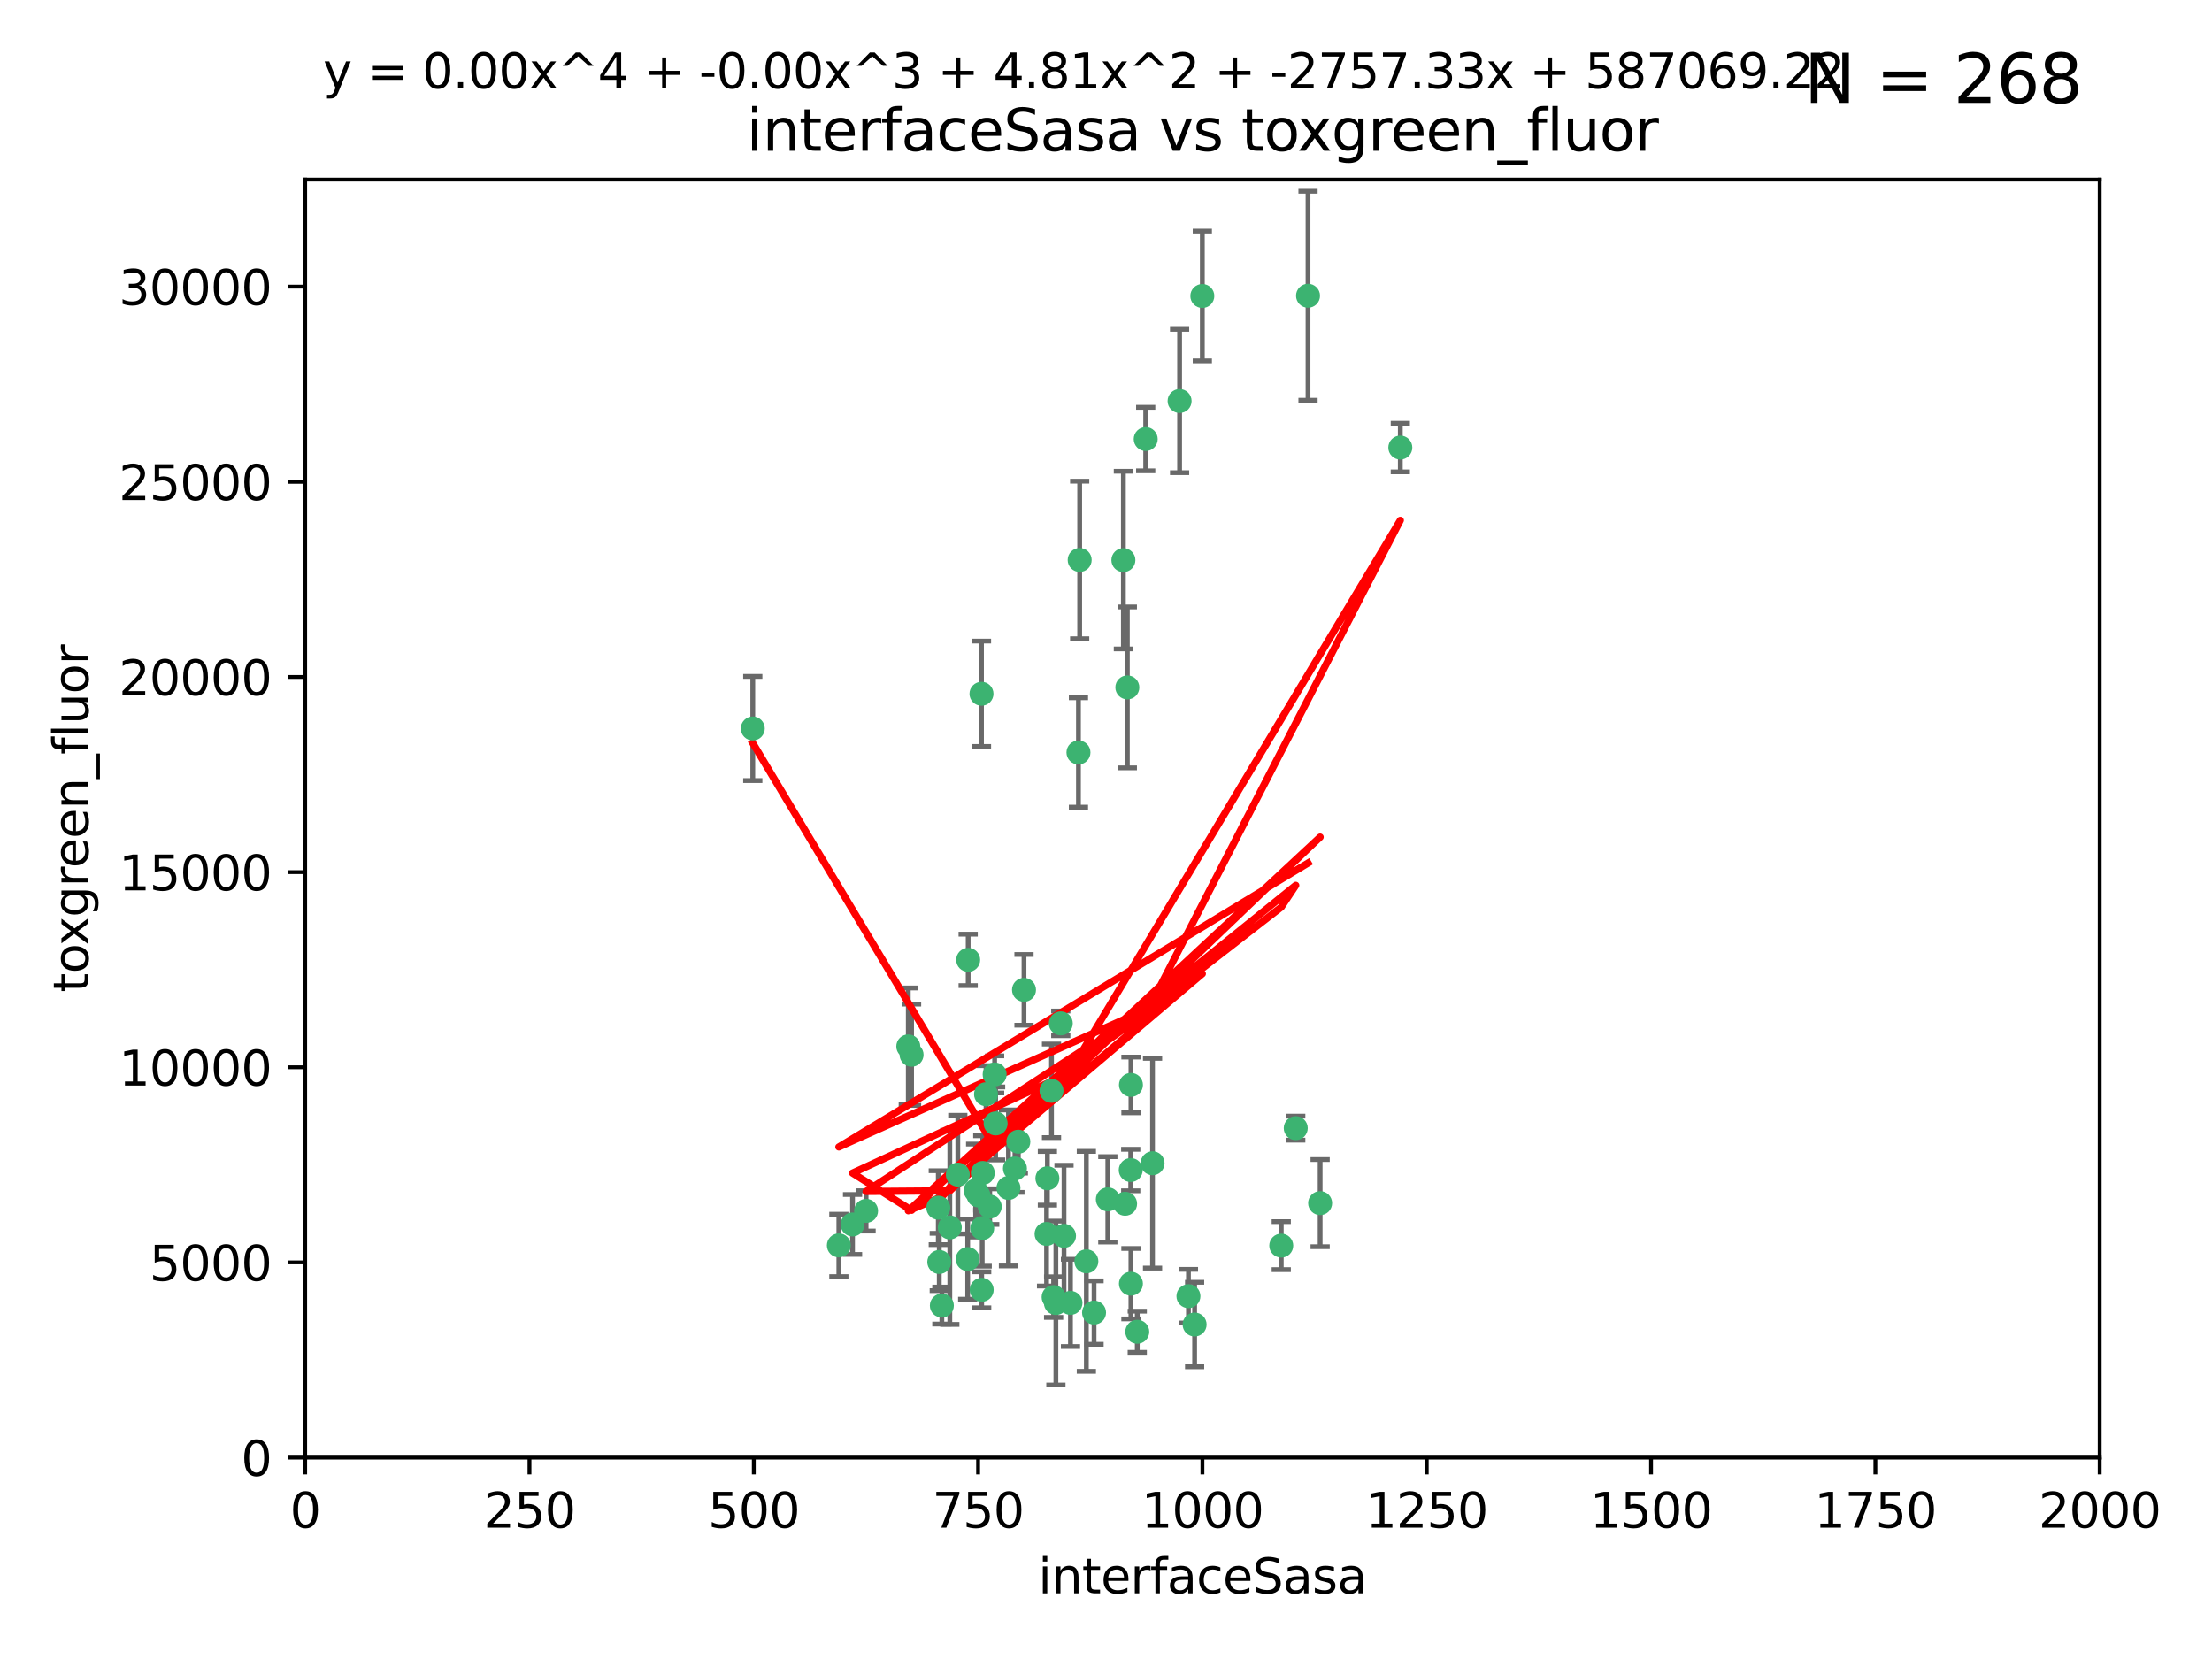 <?xml version="1.0" encoding="utf-8" standalone="no"?>
<!DOCTYPE svg PUBLIC "-//W3C//DTD SVG 1.1//EN"
  "http://www.w3.org/Graphics/SVG/1.1/DTD/svg11.dtd">
<svg xmlns:xlink="http://www.w3.org/1999/xlink" width="460.8pt" height="345.6pt" viewBox="0 0 460.8 345.6" xmlns="http://www.w3.org/2000/svg" version="1.1">
 <defs>
  <style type="text/css">*{stroke-linejoin: round; stroke-linecap: butt}</style>
 </defs>
 <g id="figure_1">
  <g id="patch_1">
   <path d="M 0 345.6 
L 460.8 345.6 
L 460.8 0 
L 0 0 
z
" style="fill: #ffffff"/>
  </g>
  <g id="axes_1">
   <g id="patch_2">
    <path d="M 63.571 303.64 
L 437.4 303.64 
L 437.4 37.411 
L 63.571 37.411 
z
" style="fill: #ffffff"/>
   </g>
   <g id="PathCollection_1">
    <defs>
     <path id="m673a67682a" d="M 0 1.118 
C 0.297 1.118 0.581 1 0.791 0.791 
C 1 0.581 1.118 0.297 1.118 0 
C 1.118 -0.297 1 -0.581 0.791 -0.791 
C 0.581 -1 0.297 -1.118 0 -1.118 
C -0.297 -1.118 -0.581 -1 -0.791 -0.791 
C -1 -0.581 -1.118 -0.297 -1.118 0 
C -1.118 0.297 -1 0.581 -0.791 0.791 
C -0.581 1 -0.297 1.118 0 1.118 
z
" style="stroke: #3cb371"/>
    </defs>
    <g clip-path="url(#pc8f821b194)">
     <use xlink:href="#m673a67682a" x="272.484" y="61.614" style="fill: #3cb371; stroke: #3cb371"/>
     <use xlink:href="#m673a67682a" x="174.75" y="259.442" style="fill: #3cb371; stroke: #3cb371"/>
     <use xlink:href="#m673a67682a" x="234.02" y="116.682" style="fill: #3cb371; stroke: #3cb371"/>
     <use xlink:href="#m673a67682a" x="238.669" y="91.463" style="fill: #3cb371; stroke: #3cb371"/>
     <use xlink:href="#m673a67682a" x="245.731" y="83.54" style="fill: #3cb371; stroke: #3cb371"/>
     <use xlink:href="#m673a67682a" x="266.908" y="259.488" style="fill: #3cb371; stroke: #3cb371"/>
     <use xlink:href="#m673a67682a" x="269.927" y="235.012" style="fill: #3cb371; stroke: #3cb371"/>
     <use xlink:href="#m673a67682a" x="240.095" y="242.324" style="fill: #3cb371; stroke: #3cb371"/>
     <use xlink:href="#m673a67682a" x="291.711" y="93.237" style="fill: #3cb371; stroke: #3cb371"/>
     <use xlink:href="#m673a67682a" x="224.916" y="116.65" style="fill: #3cb371; stroke: #3cb371"/>
     <use xlink:href="#m673a67682a" x="250.465" y="61.664" style="fill: #3cb371; stroke: #3cb371"/>
     <use xlink:href="#m673a67682a" x="204.462" y="144.527" style="fill: #3cb371; stroke: #3cb371"/>
     <use xlink:href="#m673a67682a" x="201.688" y="199.958" style="fill: #3cb371; stroke: #3cb371"/>
     <use xlink:href="#m673a67682a" x="204.731" y="244.349" style="fill: #3cb371; stroke: #3cb371"/>
     <use xlink:href="#m673a67682a" x="224.662" y="156.754" style="fill: #3cb371; stroke: #3cb371"/>
     <use xlink:href="#m673a67682a" x="204.503" y="268.694" style="fill: #3cb371; stroke: #3cb371"/>
     <use xlink:href="#m673a67682a" x="275.007" y="250.635" style="fill: #3cb371; stroke: #3cb371"/>
     <use xlink:href="#m673a67682a" x="234.375" y="250.767" style="fill: #3cb371; stroke: #3cb371"/>
     <use xlink:href="#m673a67682a" x="221.654" y="257.451" style="fill: #3cb371; stroke: #3cb371"/>
     <use xlink:href="#m673a67682a" x="212.14" y="237.838" style="fill: #3cb371; stroke: #3cb371"/>
     <use xlink:href="#m673a67682a" x="195.666" y="262.896" style="fill: #3cb371; stroke: #3cb371"/>
     <use xlink:href="#m673a67682a" x="235.596" y="226.007" style="fill: #3cb371; stroke: #3cb371"/>
     <use xlink:href="#m673a67682a" x="247.573" y="270.018" style="fill: #3cb371; stroke: #3cb371"/>
     <use xlink:href="#m673a67682a" x="230.779" y="249.848" style="fill: #3cb371; stroke: #3cb371"/>
     <use xlink:href="#m673a67682a" x="210.08" y="247.472" style="fill: #3cb371; stroke: #3cb371"/>
     <use xlink:href="#m673a67682a" x="235.59" y="267.417" style="fill: #3cb371; stroke: #3cb371"/>
     <use xlink:href="#m673a67682a" x="201.587" y="262.293" style="fill: #3cb371; stroke: #3cb371"/>
     <use xlink:href="#m673a67682a" x="236.912" y="277.431" style="fill: #3cb371; stroke: #3cb371"/>
     <use xlink:href="#m673a67682a" x="203.841" y="249.032" style="fill: #3cb371; stroke: #3cb371"/>
     <use xlink:href="#m673a67682a" x="219.488" y="270.21" style="fill: #3cb371; stroke: #3cb371"/>
     <use xlink:href="#m673a67682a" x="196.206" y="271.976" style="fill: #3cb371; stroke: #3cb371"/>
     <use xlink:href="#m673a67682a" x="189.211" y="217.987" style="fill: #3cb371; stroke: #3cb371"/>
     <use xlink:href="#m673a67682a" x="226.308" y="262.761" style="fill: #3cb371; stroke: #3cb371"/>
     <use xlink:href="#m673a67682a" x="203.241" y="248.016" style="fill: #3cb371; stroke: #3cb371"/>
     <use xlink:href="#m673a67682a" x="219.05" y="227.238" style="fill: #3cb371; stroke: #3cb371"/>
     <use xlink:href="#m673a67682a" x="195.462" y="251.584" style="fill: #3cb371; stroke: #3cb371"/>
     <use xlink:href="#m673a67682a" x="206.181" y="251.36" style="fill: #3cb371; stroke: #3cb371"/>
     <use xlink:href="#m673a67682a" x="248.859" y="275.924" style="fill: #3cb371; stroke: #3cb371"/>
     <use xlink:href="#m673a67682a" x="220.981" y="213.19" style="fill: #3cb371; stroke: #3cb371"/>
     <use xlink:href="#m673a67682a" x="213.318" y="206.203" style="fill: #3cb371; stroke: #3cb371"/>
     <use xlink:href="#m673a67682a" x="204.611" y="255.847" style="fill: #3cb371; stroke: #3cb371"/>
     <use xlink:href="#m673a67682a" x="218.192" y="245.459" style="fill: #3cb371; stroke: #3cb371"/>
     <use xlink:href="#m673a67682a" x="219.963" y="271.445" style="fill: #3cb371; stroke: #3cb371"/>
     <use xlink:href="#m673a67682a" x="177.602" y="255.08" style="fill: #3cb371; stroke: #3cb371"/>
     <use xlink:href="#m673a67682a" x="189.899" y="219.726" style="fill: #3cb371; stroke: #3cb371"/>
     <use xlink:href="#m673a67682a" x="227.91" y="273.433" style="fill: #3cb371; stroke: #3cb371"/>
     <use xlink:href="#m673a67682a" x="180.421" y="252.249" style="fill: #3cb371; stroke: #3cb371"/>
     <use xlink:href="#m673a67682a" x="197.864" y="255.69" style="fill: #3cb371; stroke: #3cb371"/>
     <use xlink:href="#m673a67682a" x="205.407" y="227.947" style="fill: #3cb371; stroke: #3cb371"/>
     <use xlink:href="#m673a67682a" x="234.846" y="143.2" style="fill: #3cb371; stroke: #3cb371"/>
     <use xlink:href="#m673a67682a" x="223" y="271.416" style="fill: #3cb371; stroke: #3cb371"/>
     <use xlink:href="#m673a67682a" x="218.019" y="257.051" style="fill: #3cb371; stroke: #3cb371"/>
     <use xlink:href="#m673a67682a" x="211.432" y="243.416" style="fill: #3cb371; stroke: #3cb371"/>
     <use xlink:href="#m673a67682a" x="199.529" y="244.691" style="fill: #3cb371; stroke: #3cb371"/>
     <use xlink:href="#m673a67682a" x="235.549" y="243.742" style="fill: #3cb371; stroke: #3cb371"/>
     <use xlink:href="#m673a67682a" x="207.406" y="234.031" style="fill: #3cb371; stroke: #3cb371"/>
     <use xlink:href="#m673a67682a" x="207.202" y="223.827" style="fill: #3cb371; stroke: #3cb371"/>
     <use xlink:href="#m673a67682a" x="156.817" y="151.755" style="fill: #3cb371; stroke: #3cb371"/>
    </g>
   </g>
   <g id="matplotlib.axis_1">
    <g id="xtick_1">
     <g id="line2d_1">
      <defs>
       <path id="m82df7745d9" d="M 0 0 
L 0 3.5 
" style="stroke: #000000; stroke-width: 0.8"/>
      </defs>
      <g>
       <use xlink:href="#m82df7745d9" x="63.571" y="303.64" style="stroke: #000000; stroke-width: 0.8"/>
      </g>
     </g>
     <g id="text_1">
      <!-- 0 -->
      <g transform="translate(60.39 318.238)scale(0.1 -0.1)">
       <defs>
        <path id="DejaVuSans-30" d="M 2034 4250 
Q 1547 4250 1301 3770 
Q 1056 3291 1056 2328 
Q 1056 1369 1301 889 
Q 1547 409 2034 409 
Q 2525 409 2770 889 
Q 3016 1369 3016 2328 
Q 3016 3291 2770 3770 
Q 2525 4250 2034 4250 
z
M 2034 4750 
Q 2819 4750 3233 4129 
Q 3647 3509 3647 2328 
Q 3647 1150 3233 529 
Q 2819 -91 2034 -91 
Q 1250 -91 836 529 
Q 422 1150 422 2328 
Q 422 3509 836 4129 
Q 1250 4750 2034 4750 
z
" transform="scale(0.016)"/>
       </defs>
       <use xlink:href="#DejaVuSans-30"/>
      </g>
     </g>
    </g>
    <g id="xtick_2">
     <g id="line2d_2">
      <g>
       <use xlink:href="#m82df7745d9" x="110.3" y="303.64" style="stroke: #000000; stroke-width: 0.8"/>
      </g>
     </g>
     <g id="text_2">
      <!-- 250 -->
      <g transform="translate(100.756 318.238)scale(0.1 -0.1)">
       <defs>
        <path id="DejaVuSans-32" d="M 1228 531 
L 3431 531 
L 3431 0 
L 469 0 
L 469 531 
Q 828 903 1448 1529 
Q 2069 2156 2228 2338 
Q 2531 2678 2651 2914 
Q 2772 3150 2772 3378 
Q 2772 3750 2511 3984 
Q 2250 4219 1831 4219 
Q 1534 4219 1204 4116 
Q 875 4013 500 3803 
L 500 4441 
Q 881 4594 1212 4672 
Q 1544 4750 1819 4750 
Q 2544 4750 2975 4387 
Q 3406 4025 3406 3419 
Q 3406 3131 3298 2873 
Q 3191 2616 2906 2266 
Q 2828 2175 2409 1742 
Q 1991 1309 1228 531 
z
" transform="scale(0.016)"/>
        <path id="DejaVuSans-35" d="M 691 4666 
L 3169 4666 
L 3169 4134 
L 1269 4134 
L 1269 2991 
Q 1406 3038 1543 3061 
Q 1681 3084 1819 3084 
Q 2600 3084 3056 2656 
Q 3513 2228 3513 1497 
Q 3513 744 3044 326 
Q 2575 -91 1722 -91 
Q 1428 -91 1123 -41 
Q 819 9 494 109 
L 494 744 
Q 775 591 1075 516 
Q 1375 441 1709 441 
Q 2250 441 2565 725 
Q 2881 1009 2881 1497 
Q 2881 1984 2565 2268 
Q 2250 2553 1709 2553 
Q 1456 2553 1204 2497 
Q 953 2441 691 2322 
L 691 4666 
z
" transform="scale(0.016)"/>
       </defs>
       <use xlink:href="#DejaVuSans-32"/>
       <use xlink:href="#DejaVuSans-35" x="63.623"/>
       <use xlink:href="#DejaVuSans-30" x="127.246"/>
      </g>
     </g>
    </g>
    <g id="xtick_3">
     <g id="line2d_3">
      <g>
       <use xlink:href="#m82df7745d9" x="157.028" y="303.64" style="stroke: #000000; stroke-width: 0.8"/>
      </g>
     </g>
     <g id="text_3">
      <!-- 500 -->
      <g transform="translate(147.485 318.238)scale(0.1 -0.1)">
       <use xlink:href="#DejaVuSans-35"/>
       <use xlink:href="#DejaVuSans-30" x="63.623"/>
       <use xlink:href="#DejaVuSans-30" x="127.246"/>
      </g>
     </g>
    </g>
    <g id="xtick_4">
     <g id="line2d_4">
      <g>
       <use xlink:href="#m82df7745d9" x="203.757" y="303.64" style="stroke: #000000; stroke-width: 0.8"/>
      </g>
     </g>
     <g id="text_4">
      <!-- 750 -->
      <g transform="translate(194.213 318.238)scale(0.1 -0.1)">
       <defs>
        <path id="DejaVuSans-37" d="M 525 4666 
L 3525 4666 
L 3525 4397 
L 1831 0 
L 1172 0 
L 2766 4134 
L 525 4134 
L 525 4666 
z
" transform="scale(0.016)"/>
       </defs>
       <use xlink:href="#DejaVuSans-37"/>
       <use xlink:href="#DejaVuSans-35" x="63.623"/>
       <use xlink:href="#DejaVuSans-30" x="127.246"/>
      </g>
     </g>
    </g>
    <g id="xtick_5">
     <g id="line2d_5">
      <g>
       <use xlink:href="#m82df7745d9" x="250.486" y="303.64" style="stroke: #000000; stroke-width: 0.8"/>
      </g>
     </g>
     <g id="text_5">
      <!-- 1000 -->
      <g transform="translate(237.761 318.238)scale(0.1 -0.1)">
       <defs>
        <path id="DejaVuSans-31" d="M 794 531 
L 1825 531 
L 1825 4091 
L 703 3866 
L 703 4441 
L 1819 4666 
L 2450 4666 
L 2450 531 
L 3481 531 
L 3481 0 
L 794 0 
L 794 531 
z
" transform="scale(0.016)"/>
       </defs>
       <use xlink:href="#DejaVuSans-31"/>
       <use xlink:href="#DejaVuSans-30" x="63.623"/>
       <use xlink:href="#DejaVuSans-30" x="127.246"/>
       <use xlink:href="#DejaVuSans-30" x="190.869"/>
      </g>
     </g>
    </g>
    <g id="xtick_6">
     <g id="line2d_6">
      <g>
       <use xlink:href="#m82df7745d9" x="297.214" y="303.64" style="stroke: #000000; stroke-width: 0.8"/>
      </g>
     </g>
     <g id="text_6">
      <!-- 1250 -->
      <g transform="translate(284.489 318.238)scale(0.1 -0.1)">
       <use xlink:href="#DejaVuSans-31"/>
       <use xlink:href="#DejaVuSans-32" x="63.623"/>
       <use xlink:href="#DejaVuSans-35" x="127.246"/>
       <use xlink:href="#DejaVuSans-30" x="190.869"/>
      </g>
     </g>
    </g>
    <g id="xtick_7">
     <g id="line2d_7">
      <g>
       <use xlink:href="#m82df7745d9" x="343.943" y="303.64" style="stroke: #000000; stroke-width: 0.8"/>
      </g>
     </g>
     <g id="text_7">
      <!-- 1500 -->
      <g transform="translate(331.218 318.238)scale(0.1 -0.1)">
       <use xlink:href="#DejaVuSans-31"/>
       <use xlink:href="#DejaVuSans-35" x="63.623"/>
       <use xlink:href="#DejaVuSans-30" x="127.246"/>
       <use xlink:href="#DejaVuSans-30" x="190.869"/>
      </g>
     </g>
    </g>
    <g id="xtick_8">
     <g id="line2d_8">
      <g>
       <use xlink:href="#m82df7745d9" x="390.671" y="303.64" style="stroke: #000000; stroke-width: 0.8"/>
      </g>
     </g>
     <g id="text_8">
      <!-- 1750 -->
      <g transform="translate(377.946 318.238)scale(0.1 -0.1)">
       <use xlink:href="#DejaVuSans-31"/>
       <use xlink:href="#DejaVuSans-37" x="63.623"/>
       <use xlink:href="#DejaVuSans-35" x="127.246"/>
       <use xlink:href="#DejaVuSans-30" x="190.869"/>
      </g>
     </g>
    </g>
    <g id="xtick_9">
     <g id="line2d_9">
      <g>
       <use xlink:href="#m82df7745d9" x="437.4" y="303.64" style="stroke: #000000; stroke-width: 0.8"/>
      </g>
     </g>
     <g id="text_9">
      <!-- 2000 -->
      <g transform="translate(424.675 318.238)scale(0.1 -0.1)">
       <use xlink:href="#DejaVuSans-32"/>
       <use xlink:href="#DejaVuSans-30" x="63.623"/>
       <use xlink:href="#DejaVuSans-30" x="127.246"/>
       <use xlink:href="#DejaVuSans-30" x="190.869"/>
      </g>
     </g>
    </g>
    <g id="text_10">
     <!-- interfaceSasa -->
     <g transform="translate(216.279 331.917)scale(0.1 -0.1)">
      <defs>
       <path id="DejaVuSans-69" d="M 603 3500 
L 1178 3500 
L 1178 0 
L 603 0 
L 603 3500 
z
M 603 4863 
L 1178 4863 
L 1178 4134 
L 603 4134 
L 603 4863 
z
" transform="scale(0.016)"/>
       <path id="DejaVuSans-6e" d="M 3513 2113 
L 3513 0 
L 2938 0 
L 2938 2094 
Q 2938 2591 2744 2837 
Q 2550 3084 2163 3084 
Q 1697 3084 1428 2787 
Q 1159 2491 1159 1978 
L 1159 0 
L 581 0 
L 581 3500 
L 1159 3500 
L 1159 2956 
Q 1366 3272 1645 3428 
Q 1925 3584 2291 3584 
Q 2894 3584 3203 3211 
Q 3513 2838 3513 2113 
z
" transform="scale(0.016)"/>
       <path id="DejaVuSans-74" d="M 1172 4494 
L 1172 3500 
L 2356 3500 
L 2356 3053 
L 1172 3053 
L 1172 1153 
Q 1172 725 1289 603 
Q 1406 481 1766 481 
L 2356 481 
L 2356 0 
L 1766 0 
Q 1100 0 847 248 
Q 594 497 594 1153 
L 594 3053 
L 172 3053 
L 172 3500 
L 594 3500 
L 594 4494 
L 1172 4494 
z
" transform="scale(0.016)"/>
       <path id="DejaVuSans-65" d="M 3597 1894 
L 3597 1613 
L 953 1613 
Q 991 1019 1311 708 
Q 1631 397 2203 397 
Q 2534 397 2845 478 
Q 3156 559 3463 722 
L 3463 178 
Q 3153 47 2828 -22 
Q 2503 -91 2169 -91 
Q 1331 -91 842 396 
Q 353 884 353 1716 
Q 353 2575 817 3079 
Q 1281 3584 2069 3584 
Q 2775 3584 3186 3129 
Q 3597 2675 3597 1894 
z
M 3022 2063 
Q 3016 2534 2758 2815 
Q 2500 3097 2075 3097 
Q 1594 3097 1305 2825 
Q 1016 2553 972 2059 
L 3022 2063 
z
" transform="scale(0.016)"/>
       <path id="DejaVuSans-72" d="M 2631 2963 
Q 2534 3019 2420 3045 
Q 2306 3072 2169 3072 
Q 1681 3072 1420 2755 
Q 1159 2438 1159 1844 
L 1159 0 
L 581 0 
L 581 3500 
L 1159 3500 
L 1159 2956 
Q 1341 3275 1631 3429 
Q 1922 3584 2338 3584 
Q 2397 3584 2469 3576 
Q 2541 3569 2628 3553 
L 2631 2963 
z
" transform="scale(0.016)"/>
       <path id="DejaVuSans-66" d="M 2375 4863 
L 2375 4384 
L 1825 4384 
Q 1516 4384 1395 4259 
Q 1275 4134 1275 3809 
L 1275 3500 
L 2222 3500 
L 2222 3053 
L 1275 3053 
L 1275 0 
L 697 0 
L 697 3053 
L 147 3053 
L 147 3500 
L 697 3500 
L 697 3744 
Q 697 4328 969 4595 
Q 1241 4863 1831 4863 
L 2375 4863 
z
" transform="scale(0.016)"/>
       <path id="DejaVuSans-61" d="M 2194 1759 
Q 1497 1759 1228 1600 
Q 959 1441 959 1056 
Q 959 750 1161 570 
Q 1363 391 1709 391 
Q 2188 391 2477 730 
Q 2766 1069 2766 1631 
L 2766 1759 
L 2194 1759 
z
M 3341 1997 
L 3341 0 
L 2766 0 
L 2766 531 
Q 2569 213 2275 61 
Q 1981 -91 1556 -91 
Q 1019 -91 701 211 
Q 384 513 384 1019 
Q 384 1609 779 1909 
Q 1175 2209 1959 2209 
L 2766 2209 
L 2766 2266 
Q 2766 2663 2505 2880 
Q 2244 3097 1772 3097 
Q 1472 3097 1187 3025 
Q 903 2953 641 2809 
L 641 3341 
Q 956 3463 1253 3523 
Q 1550 3584 1831 3584 
Q 2591 3584 2966 3190 
Q 3341 2797 3341 1997 
z
" transform="scale(0.016)"/>
       <path id="DejaVuSans-63" d="M 3122 3366 
L 3122 2828 
Q 2878 2963 2633 3030 
Q 2388 3097 2138 3097 
Q 1578 3097 1268 2742 
Q 959 2388 959 1747 
Q 959 1106 1268 751 
Q 1578 397 2138 397 
Q 2388 397 2633 464 
Q 2878 531 3122 666 
L 3122 134 
Q 2881 22 2623 -34 
Q 2366 -91 2075 -91 
Q 1284 -91 818 406 
Q 353 903 353 1747 
Q 353 2603 823 3093 
Q 1294 3584 2113 3584 
Q 2378 3584 2631 3529 
Q 2884 3475 3122 3366 
z
" transform="scale(0.016)"/>
       <path id="DejaVuSans-53" d="M 3425 4513 
L 3425 3897 
Q 3066 4069 2747 4153 
Q 2428 4238 2131 4238 
Q 1616 4238 1336 4038 
Q 1056 3838 1056 3469 
Q 1056 3159 1242 3001 
Q 1428 2844 1947 2747 
L 2328 2669 
Q 3034 2534 3370 2195 
Q 3706 1856 3706 1288 
Q 3706 609 3251 259 
Q 2797 -91 1919 -91 
Q 1588 -91 1214 -16 
Q 841 59 441 206 
L 441 856 
Q 825 641 1194 531 
Q 1563 422 1919 422 
Q 2459 422 2753 634 
Q 3047 847 3047 1241 
Q 3047 1584 2836 1778 
Q 2625 1972 2144 2069 
L 1759 2144 
Q 1053 2284 737 2584 
Q 422 2884 422 3419 
Q 422 4038 858 4394 
Q 1294 4750 2059 4750 
Q 2388 4750 2728 4690 
Q 3069 4631 3425 4513 
z
" transform="scale(0.016)"/>
       <path id="DejaVuSans-73" d="M 2834 3397 
L 2834 2853 
Q 2591 2978 2328 3040 
Q 2066 3103 1784 3103 
Q 1356 3103 1142 2972 
Q 928 2841 928 2578 
Q 928 2378 1081 2264 
Q 1234 2150 1697 2047 
L 1894 2003 
Q 2506 1872 2764 1633 
Q 3022 1394 3022 966 
Q 3022 478 2636 193 
Q 2250 -91 1575 -91 
Q 1294 -91 989 -36 
Q 684 19 347 128 
L 347 722 
Q 666 556 975 473 
Q 1284 391 1588 391 
Q 1994 391 2212 530 
Q 2431 669 2431 922 
Q 2431 1156 2273 1281 
Q 2116 1406 1581 1522 
L 1381 1569 
Q 847 1681 609 1914 
Q 372 2147 372 2553 
Q 372 3047 722 3315 
Q 1072 3584 1716 3584 
Q 2034 3584 2315 3537 
Q 2597 3491 2834 3397 
z
" transform="scale(0.016)"/>
      </defs>
      <use xlink:href="#DejaVuSans-69"/>
      <use xlink:href="#DejaVuSans-6e" x="27.783"/>
      <use xlink:href="#DejaVuSans-74" x="91.162"/>
      <use xlink:href="#DejaVuSans-65" x="130.371"/>
      <use xlink:href="#DejaVuSans-72" x="191.895"/>
      <use xlink:href="#DejaVuSans-66" x="233.008"/>
      <use xlink:href="#DejaVuSans-61" x="268.213"/>
      <use xlink:href="#DejaVuSans-63" x="329.492"/>
      <use xlink:href="#DejaVuSans-65" x="384.473"/>
      <use xlink:href="#DejaVuSans-53" x="445.996"/>
      <use xlink:href="#DejaVuSans-61" x="509.473"/>
      <use xlink:href="#DejaVuSans-73" x="570.752"/>
      <use xlink:href="#DejaVuSans-61" x="622.852"/>
     </g>
    </g>
   </g>
   <g id="matplotlib.axis_2">
    <g id="ytick_1">
     <g id="line2d_10">
      <defs>
       <path id="m95aaa11178" d="M 0 0 
L -3.5 0 
" style="stroke: #000000; stroke-width: 0.8"/>
      </defs>
      <g>
       <use xlink:href="#m95aaa11178" x="63.571" y="303.64" style="stroke: #000000; stroke-width: 0.8"/>
      </g>
     </g>
     <g id="text_11">
      <!-- 0 -->
      <g transform="translate(50.209 307.439)scale(0.1 -0.1)">
       <use xlink:href="#DejaVuSans-30"/>
      </g>
     </g>
    </g>
    <g id="ytick_2">
     <g id="line2d_11">
      <g>
       <use xlink:href="#m95aaa11178" x="63.571" y="262.986" style="stroke: #000000; stroke-width: 0.8"/>
      </g>
     </g>
     <g id="text_12">
      <!-- 5000 -->
      <g transform="translate(31.121 266.786)scale(0.1 -0.1)">
       <use xlink:href="#DejaVuSans-35"/>
       <use xlink:href="#DejaVuSans-30" x="63.623"/>
       <use xlink:href="#DejaVuSans-30" x="127.246"/>
       <use xlink:href="#DejaVuSans-30" x="190.869"/>
      </g>
     </g>
    </g>
    <g id="ytick_3">
     <g id="line2d_12">
      <g>
       <use xlink:href="#m95aaa11178" x="63.571" y="222.333" style="stroke: #000000; stroke-width: 0.8"/>
      </g>
     </g>
     <g id="text_13">
      <!-- 10000 -->
      <g transform="translate(24.759 226.132)scale(0.1 -0.1)">
       <use xlink:href="#DejaVuSans-31"/>
       <use xlink:href="#DejaVuSans-30" x="63.623"/>
       <use xlink:href="#DejaVuSans-30" x="127.246"/>
       <use xlink:href="#DejaVuSans-30" x="190.869"/>
       <use xlink:href="#DejaVuSans-30" x="254.492"/>
      </g>
     </g>
    </g>
    <g id="ytick_4">
     <g id="line2d_13">
      <g>
       <use xlink:href="#m95aaa11178" x="63.571" y="181.679" style="stroke: #000000; stroke-width: 0.8"/>
      </g>
     </g>
     <g id="text_14">
      <!-- 15000 -->
      <g transform="translate(24.759 185.478)scale(0.1 -0.1)">
       <use xlink:href="#DejaVuSans-31"/>
       <use xlink:href="#DejaVuSans-35" x="63.623"/>
       <use xlink:href="#DejaVuSans-30" x="127.246"/>
       <use xlink:href="#DejaVuSans-30" x="190.869"/>
       <use xlink:href="#DejaVuSans-30" x="254.492"/>
      </g>
     </g>
    </g>
    <g id="ytick_5">
     <g id="line2d_14">
      <g>
       <use xlink:href="#m95aaa11178" x="63.571" y="141.026" style="stroke: #000000; stroke-width: 0.8"/>
      </g>
     </g>
     <g id="text_15">
      <!-- 20000 -->
      <g transform="translate(24.759 144.825)scale(0.1 -0.1)">
       <use xlink:href="#DejaVuSans-32"/>
       <use xlink:href="#DejaVuSans-30" x="63.623"/>
       <use xlink:href="#DejaVuSans-30" x="127.246"/>
       <use xlink:href="#DejaVuSans-30" x="190.869"/>
       <use xlink:href="#DejaVuSans-30" x="254.492"/>
      </g>
     </g>
    </g>
    <g id="ytick_6">
     <g id="line2d_15">
      <g>
       <use xlink:href="#m95aaa11178" x="63.571" y="100.372" style="stroke: #000000; stroke-width: 0.8"/>
      </g>
     </g>
     <g id="text_16">
      <!-- 25000 -->
      <g transform="translate(24.759 104.171)scale(0.1 -0.1)">
       <use xlink:href="#DejaVuSans-32"/>
       <use xlink:href="#DejaVuSans-35" x="63.623"/>
       <use xlink:href="#DejaVuSans-30" x="127.246"/>
       <use xlink:href="#DejaVuSans-30" x="190.869"/>
       <use xlink:href="#DejaVuSans-30" x="254.492"/>
      </g>
     </g>
    </g>
    <g id="ytick_7">
     <g id="line2d_16">
      <g>
       <use xlink:href="#m95aaa11178" x="63.571" y="59.718" style="stroke: #000000; stroke-width: 0.8"/>
      </g>
     </g>
     <g id="text_17">
      <!-- 30000 -->
      <g transform="translate(24.759 63.518)scale(0.1 -0.1)">
       <defs>
        <path id="DejaVuSans-33" d="M 2597 2516 
Q 3050 2419 3304 2112 
Q 3559 1806 3559 1356 
Q 3559 666 3084 287 
Q 2609 -91 1734 -91 
Q 1441 -91 1130 -33 
Q 819 25 488 141 
L 488 750 
Q 750 597 1062 519 
Q 1375 441 1716 441 
Q 2309 441 2620 675 
Q 2931 909 2931 1356 
Q 2931 1769 2642 2001 
Q 2353 2234 1838 2234 
L 1294 2234 
L 1294 2753 
L 1863 2753 
Q 2328 2753 2575 2939 
Q 2822 3125 2822 3475 
Q 2822 3834 2567 4026 
Q 2313 4219 1838 4219 
Q 1578 4219 1281 4162 
Q 984 4106 628 3988 
L 628 4550 
Q 988 4650 1302 4700 
Q 1616 4750 1894 4750 
Q 2613 4750 3031 4423 
Q 3450 4097 3450 3541 
Q 3450 3153 3228 2886 
Q 3006 2619 2597 2516 
z
" transform="scale(0.016)"/>
       </defs>
       <use xlink:href="#DejaVuSans-33"/>
       <use xlink:href="#DejaVuSans-30" x="63.623"/>
       <use xlink:href="#DejaVuSans-30" x="127.246"/>
       <use xlink:href="#DejaVuSans-30" x="190.869"/>
       <use xlink:href="#DejaVuSans-30" x="254.492"/>
      </g>
     </g>
    </g>
    <g id="text_18">
     <!-- toxgreen_fluor -->
     <g transform="translate(18.401 206.72)rotate(-90)scale(0.1 -0.1)">
      <defs>
       <path id="DejaVuSans-6f" d="M 1959 3097 
Q 1497 3097 1228 2736 
Q 959 2375 959 1747 
Q 959 1119 1226 758 
Q 1494 397 1959 397 
Q 2419 397 2687 759 
Q 2956 1122 2956 1747 
Q 2956 2369 2687 2733 
Q 2419 3097 1959 3097 
z
M 1959 3584 
Q 2709 3584 3137 3096 
Q 3566 2609 3566 1747 
Q 3566 888 3137 398 
Q 2709 -91 1959 -91 
Q 1206 -91 779 398 
Q 353 888 353 1747 
Q 353 2609 779 3096 
Q 1206 3584 1959 3584 
z
" transform="scale(0.016)"/>
       <path id="DejaVuSans-78" d="M 3513 3500 
L 2247 1797 
L 3578 0 
L 2900 0 
L 1881 1375 
L 863 0 
L 184 0 
L 1544 1831 
L 300 3500 
L 978 3500 
L 1906 2253 
L 2834 3500 
L 3513 3500 
z
" transform="scale(0.016)"/>
       <path id="DejaVuSans-67" d="M 2906 1791 
Q 2906 2416 2648 2759 
Q 2391 3103 1925 3103 
Q 1463 3103 1205 2759 
Q 947 2416 947 1791 
Q 947 1169 1205 825 
Q 1463 481 1925 481 
Q 2391 481 2648 825 
Q 2906 1169 2906 1791 
z
M 3481 434 
Q 3481 -459 3084 -895 
Q 2688 -1331 1869 -1331 
Q 1566 -1331 1297 -1286 
Q 1028 -1241 775 -1147 
L 775 -588 
Q 1028 -725 1275 -790 
Q 1522 -856 1778 -856 
Q 2344 -856 2625 -561 
Q 2906 -266 2906 331 
L 2906 616 
Q 2728 306 2450 153 
Q 2172 0 1784 0 
Q 1141 0 747 490 
Q 353 981 353 1791 
Q 353 2603 747 3093 
Q 1141 3584 1784 3584 
Q 2172 3584 2450 3431 
Q 2728 3278 2906 2969 
L 2906 3500 
L 3481 3500 
L 3481 434 
z
" transform="scale(0.016)"/>
       <path id="DejaVuSans-5f" d="M 3263 -1063 
L 3263 -1509 
L -63 -1509 
L -63 -1063 
L 3263 -1063 
z
" transform="scale(0.016)"/>
       <path id="DejaVuSans-6c" d="M 603 4863 
L 1178 4863 
L 1178 0 
L 603 0 
L 603 4863 
z
" transform="scale(0.016)"/>
       <path id="DejaVuSans-75" d="M 544 1381 
L 544 3500 
L 1119 3500 
L 1119 1403 
Q 1119 906 1312 657 
Q 1506 409 1894 409 
Q 2359 409 2629 706 
Q 2900 1003 2900 1516 
L 2900 3500 
L 3475 3500 
L 3475 0 
L 2900 0 
L 2900 538 
Q 2691 219 2414 64 
Q 2138 -91 1772 -91 
Q 1169 -91 856 284 
Q 544 659 544 1381 
z
M 1991 3584 
L 1991 3584 
z
" transform="scale(0.016)"/>
      </defs>
      <use xlink:href="#DejaVuSans-74"/>
      <use xlink:href="#DejaVuSans-6f" x="39.209"/>
      <use xlink:href="#DejaVuSans-78" x="97.266"/>
      <use xlink:href="#DejaVuSans-67" x="156.445"/>
      <use xlink:href="#DejaVuSans-72" x="219.922"/>
      <use xlink:href="#DejaVuSans-65" x="258.785"/>
      <use xlink:href="#DejaVuSans-65" x="320.309"/>
      <use xlink:href="#DejaVuSans-6e" x="381.832"/>
      <use xlink:href="#DejaVuSans-5f" x="445.211"/>
      <use xlink:href="#DejaVuSans-66" x="495.211"/>
      <use xlink:href="#DejaVuSans-6c" x="530.416"/>
      <use xlink:href="#DejaVuSans-75" x="558.199"/>
      <use xlink:href="#DejaVuSans-6f" x="621.578"/>
      <use xlink:href="#DejaVuSans-72" x="682.76"/>
     </g>
    </g>
   </g>
   <g id="LineCollection_1">
    <path d="M 272.484 83.38 
L 272.484 39.848 
" clip-path="url(#pc8f821b194)" style="fill: none; stroke: #696969"/>
    <path d="M 174.75 265.941 
L 174.75 252.944 
" clip-path="url(#pc8f821b194)" style="fill: none; stroke: #696969"/>
    <path d="M 234.02 135.19 
L 234.02 98.175 
" clip-path="url(#pc8f821b194)" style="fill: none; stroke: #696969"/>
    <path d="M 238.669 98.075 
L 238.669 84.85 
" clip-path="url(#pc8f821b194)" style="fill: none; stroke: #696969"/>
    <path d="M 245.731 98.468 
L 245.731 68.613 
" clip-path="url(#pc8f821b194)" style="fill: none; stroke: #696969"/>
    <path d="M 266.908 264.487 
L 266.908 254.489 
" clip-path="url(#pc8f821b194)" style="fill: none; stroke: #696969"/>
    <path d="M 269.927 237.516 
L 269.927 232.507 
" clip-path="url(#pc8f821b194)" style="fill: none; stroke: #696969"/>
    <path d="M 240.095 264.166 
L 240.095 220.481 
" clip-path="url(#pc8f821b194)" style="fill: none; stroke: #696969"/>
    <path d="M 291.711 98.3 
L 291.711 88.175 
" clip-path="url(#pc8f821b194)" style="fill: none; stroke: #696969"/>
    <path d="M 224.916 133.058 
L 224.916 100.243 
" clip-path="url(#pc8f821b194)" style="fill: none; stroke: #696969"/>
    <path d="M 250.465 75.185 
L 250.465 48.142 
" clip-path="url(#pc8f821b194)" style="fill: none; stroke: #696969"/>
    <path d="M 204.462 155.498 
L 204.462 133.556 
" clip-path="url(#pc8f821b194)" style="fill: none; stroke: #696969"/>
    <path d="M 201.688 205.31 
L 201.688 194.605 
" clip-path="url(#pc8f821b194)" style="fill: none; stroke: #696969"/>
    <path d="M 204.731 252.096 
L 204.731 236.603 
" clip-path="url(#pc8f821b194)" style="fill: none; stroke: #696969"/>
    <path d="M 224.662 168.148 
L 224.662 145.359 
" clip-path="url(#pc8f821b194)" style="fill: none; stroke: #696969"/>
    <path d="M 204.503 272.448 
L 204.503 264.94 
" clip-path="url(#pc8f821b194)" style="fill: none; stroke: #696969"/>
    <path d="M 275.007 259.717 
L 275.007 241.553 
" clip-path="url(#pc8f821b194)" style="fill: none; stroke: #696969"/>
    <path d="M 234.375 251.458 
L 234.375 250.077 
" clip-path="url(#pc8f821b194)" style="fill: none; stroke: #696969"/>
    <path d="M 221.654 272.157 
L 221.654 242.746 
" clip-path="url(#pc8f821b194)" style="fill: none; stroke: #696969"/>
    <path d="M 212.14 244.374 
L 212.14 231.301 
" clip-path="url(#pc8f821b194)" style="fill: none; stroke: #696969"/>
    <path d="M 195.666 268.864 
L 195.666 256.927 
" clip-path="url(#pc8f821b194)" style="fill: none; stroke: #696969"/>
    <path d="M 235.596 231.811 
L 235.596 220.203 
" clip-path="url(#pc8f821b194)" style="fill: none; stroke: #696969"/>
    <path d="M 247.573 275.607 
L 247.573 264.429 
" clip-path="url(#pc8f821b194)" style="fill: none; stroke: #696969"/>
    <path d="M 230.779 258.739 
L 230.779 240.957 
" clip-path="url(#pc8f821b194)" style="fill: none; stroke: #696969"/>
    <path d="M 210.08 263.721 
L 210.08 231.224 
" clip-path="url(#pc8f821b194)" style="fill: none; stroke: #696969"/>
    <path d="M 235.59 274.752 
L 235.59 260.081 
" clip-path="url(#pc8f821b194)" style="fill: none; stroke: #696969"/>
    <path d="M 201.587 270.647 
L 201.587 253.939 
" clip-path="url(#pc8f821b194)" style="fill: none; stroke: #696969"/>
    <path d="M 236.912 281.719 
L 236.912 273.143 
" clip-path="url(#pc8f821b194)" style="fill: none; stroke: #696969"/>
    <path d="M 203.841 257.161 
L 203.841 240.903 
" clip-path="url(#pc8f821b194)" style="fill: none; stroke: #696969"/>
    <path d="M 219.488 274.44 
L 219.488 265.981 
" clip-path="url(#pc8f821b194)" style="fill: none; stroke: #696969"/>
    <path d="M 196.206 275.827 
L 196.206 268.125 
" clip-path="url(#pc8f821b194)" style="fill: none; stroke: #696969"/>
    <path d="M 189.211 230.162 
L 189.211 205.812 
" clip-path="url(#pc8f821b194)" style="fill: none; stroke: #696969"/>
    <path d="M 226.308 285.673 
L 226.308 239.849 
" clip-path="url(#pc8f821b194)" style="fill: none; stroke: #696969"/>
    <path d="M 203.241 257.7 
L 203.241 238.331 
" clip-path="url(#pc8f821b194)" style="fill: none; stroke: #696969"/>
    <path d="M 219.05 236.979 
L 219.05 217.496 
" clip-path="url(#pc8f821b194)" style="fill: none; stroke: #696969"/>
    <path d="M 195.462 259.282 
L 195.462 243.886 
" clip-path="url(#pc8f821b194)" style="fill: none; stroke: #696969"/>
    <path d="M 206.181 255.066 
L 206.181 247.654 
" clip-path="url(#pc8f821b194)" style="fill: none; stroke: #696969"/>
    <path d="M 248.859 284.727 
L 248.859 267.12 
" clip-path="url(#pc8f821b194)" style="fill: none; stroke: #696969"/>
    <path d="M 220.981 215.762 
L 220.981 210.618 
" clip-path="url(#pc8f821b194)" style="fill: none; stroke: #696969"/>
    <path d="M 213.318 213.569 
L 213.318 198.836 
" clip-path="url(#pc8f821b194)" style="fill: none; stroke: #696969"/>
    <path d="M 204.611 263.771 
L 204.611 247.923 
" clip-path="url(#pc8f821b194)" style="fill: none; stroke: #696969"/>
    <path d="M 218.192 251.049 
L 218.192 239.868 
" clip-path="url(#pc8f821b194)" style="fill: none; stroke: #696969"/>
    <path d="M 219.963 288.513 
L 219.963 254.376 
" clip-path="url(#pc8f821b194)" style="fill: none; stroke: #696969"/>
    <path d="M 177.602 261.323 
L 177.602 248.837 
" clip-path="url(#pc8f821b194)" style="fill: none; stroke: #696969"/>
    <path d="M 189.899 230.277 
L 189.899 209.176 
" clip-path="url(#pc8f821b194)" style="fill: none; stroke: #696969"/>
    <path d="M 227.91 280.037 
L 227.91 266.828 
" clip-path="url(#pc8f821b194)" style="fill: none; stroke: #696969"/>
    <path d="M 180.421 256.451 
L 180.421 248.048 
" clip-path="url(#pc8f821b194)" style="fill: none; stroke: #696969"/>
    <path d="M 197.864 275.904 
L 197.864 235.477 
" clip-path="url(#pc8f821b194)" style="fill: none; stroke: #696969"/>
    <path d="M 205.407 233.892 
L 205.407 222.002 
" clip-path="url(#pc8f821b194)" style="fill: none; stroke: #696969"/>
    <path d="M 234.846 159.961 
L 234.846 126.439 
" clip-path="url(#pc8f821b194)" style="fill: none; stroke: #696969"/>
    <path d="M 223 280.503 
L 223 262.329 
" clip-path="url(#pc8f821b194)" style="fill: none; stroke: #696969"/>
    <path d="M 218.019 267.904 
L 218.019 246.198 
" clip-path="url(#pc8f821b194)" style="fill: none; stroke: #696969"/>
    <path d="M 211.432 248.392 
L 211.432 238.44 
" clip-path="url(#pc8f821b194)" style="fill: none; stroke: #696969"/>
    <path d="M 199.529 257.049 
L 199.529 232.333 
" clip-path="url(#pc8f821b194)" style="fill: none; stroke: #696969"/>
    <path d="M 235.549 248.063 
L 235.549 239.42 
" clip-path="url(#pc8f821b194)" style="fill: none; stroke: #696969"/>
    <path d="M 207.406 241.631 
L 207.406 226.431 
" clip-path="url(#pc8f821b194)" style="fill: none; stroke: #696969"/>
    <path d="M 207.202 227.689 
L 207.202 219.964 
" clip-path="url(#pc8f821b194)" style="fill: none; stroke: #696969"/>
    <path d="M 156.817 162.606 
L 156.817 140.905 
" clip-path="url(#pc8f821b194)" style="fill: none; stroke: #696969"/>
   </g>
   <g id="line2d_17">
    <defs>
     <path id="m262b2e5d22" d="M 2 0 
L -2 -0 
" style="stroke: #696969"/>
    </defs>
    <g clip-path="url(#pc8f821b194)">
     <use xlink:href="#m262b2e5d22" x="272.484" y="83.38" style="fill: #696969; stroke: #696969"/>
     <use xlink:href="#m262b2e5d22" x="174.75" y="265.941" style="fill: #696969; stroke: #696969"/>
     <use xlink:href="#m262b2e5d22" x="234.02" y="135.19" style="fill: #696969; stroke: #696969"/>
     <use xlink:href="#m262b2e5d22" x="238.669" y="98.075" style="fill: #696969; stroke: #696969"/>
     <use xlink:href="#m262b2e5d22" x="245.731" y="98.468" style="fill: #696969; stroke: #696969"/>
     <use xlink:href="#m262b2e5d22" x="266.908" y="264.487" style="fill: #696969; stroke: #696969"/>
     <use xlink:href="#m262b2e5d22" x="269.927" y="237.516" style="fill: #696969; stroke: #696969"/>
     <use xlink:href="#m262b2e5d22" x="240.095" y="264.166" style="fill: #696969; stroke: #696969"/>
     <use xlink:href="#m262b2e5d22" x="291.711" y="98.3" style="fill: #696969; stroke: #696969"/>
     <use xlink:href="#m262b2e5d22" x="224.916" y="133.058" style="fill: #696969; stroke: #696969"/>
     <use xlink:href="#m262b2e5d22" x="250.465" y="75.185" style="fill: #696969; stroke: #696969"/>
     <use xlink:href="#m262b2e5d22" x="204.462" y="155.498" style="fill: #696969; stroke: #696969"/>
     <use xlink:href="#m262b2e5d22" x="201.688" y="205.31" style="fill: #696969; stroke: #696969"/>
     <use xlink:href="#m262b2e5d22" x="204.731" y="252.096" style="fill: #696969; stroke: #696969"/>
     <use xlink:href="#m262b2e5d22" x="224.662" y="168.148" style="fill: #696969; stroke: #696969"/>
     <use xlink:href="#m262b2e5d22" x="204.503" y="272.448" style="fill: #696969; stroke: #696969"/>
     <use xlink:href="#m262b2e5d22" x="275.007" y="259.717" style="fill: #696969; stroke: #696969"/>
     <use xlink:href="#m262b2e5d22" x="234.375" y="251.458" style="fill: #696969; stroke: #696969"/>
     <use xlink:href="#m262b2e5d22" x="221.654" y="272.157" style="fill: #696969; stroke: #696969"/>
     <use xlink:href="#m262b2e5d22" x="212.14" y="244.374" style="fill: #696969; stroke: #696969"/>
     <use xlink:href="#m262b2e5d22" x="195.666" y="268.864" style="fill: #696969; stroke: #696969"/>
     <use xlink:href="#m262b2e5d22" x="235.596" y="231.811" style="fill: #696969; stroke: #696969"/>
     <use xlink:href="#m262b2e5d22" x="247.573" y="275.607" style="fill: #696969; stroke: #696969"/>
     <use xlink:href="#m262b2e5d22" x="230.779" y="258.739" style="fill: #696969; stroke: #696969"/>
     <use xlink:href="#m262b2e5d22" x="210.08" y="263.721" style="fill: #696969; stroke: #696969"/>
     <use xlink:href="#m262b2e5d22" x="235.59" y="274.752" style="fill: #696969; stroke: #696969"/>
     <use xlink:href="#m262b2e5d22" x="201.587" y="270.647" style="fill: #696969; stroke: #696969"/>
     <use xlink:href="#m262b2e5d22" x="236.912" y="281.719" style="fill: #696969; stroke: #696969"/>
     <use xlink:href="#m262b2e5d22" x="203.841" y="257.161" style="fill: #696969; stroke: #696969"/>
     <use xlink:href="#m262b2e5d22" x="219.488" y="274.44" style="fill: #696969; stroke: #696969"/>
     <use xlink:href="#m262b2e5d22" x="196.206" y="275.827" style="fill: #696969; stroke: #696969"/>
     <use xlink:href="#m262b2e5d22" x="189.211" y="230.162" style="fill: #696969; stroke: #696969"/>
     <use xlink:href="#m262b2e5d22" x="226.308" y="285.673" style="fill: #696969; stroke: #696969"/>
     <use xlink:href="#m262b2e5d22" x="203.241" y="257.7" style="fill: #696969; stroke: #696969"/>
     <use xlink:href="#m262b2e5d22" x="219.05" y="236.979" style="fill: #696969; stroke: #696969"/>
     <use xlink:href="#m262b2e5d22" x="195.462" y="259.282" style="fill: #696969; stroke: #696969"/>
     <use xlink:href="#m262b2e5d22" x="206.181" y="255.066" style="fill: #696969; stroke: #696969"/>
     <use xlink:href="#m262b2e5d22" x="248.859" y="284.727" style="fill: #696969; stroke: #696969"/>
     <use xlink:href="#m262b2e5d22" x="220.981" y="215.762" style="fill: #696969; stroke: #696969"/>
     <use xlink:href="#m262b2e5d22" x="213.318" y="213.569" style="fill: #696969; stroke: #696969"/>
     <use xlink:href="#m262b2e5d22" x="204.611" y="263.771" style="fill: #696969; stroke: #696969"/>
     <use xlink:href="#m262b2e5d22" x="218.192" y="251.049" style="fill: #696969; stroke: #696969"/>
     <use xlink:href="#m262b2e5d22" x="219.963" y="288.513" style="fill: #696969; stroke: #696969"/>
     <use xlink:href="#m262b2e5d22" x="177.602" y="261.323" style="fill: #696969; stroke: #696969"/>
     <use xlink:href="#m262b2e5d22" x="189.899" y="230.277" style="fill: #696969; stroke: #696969"/>
     <use xlink:href="#m262b2e5d22" x="227.91" y="280.037" style="fill: #696969; stroke: #696969"/>
     <use xlink:href="#m262b2e5d22" x="180.421" y="256.451" style="fill: #696969; stroke: #696969"/>
     <use xlink:href="#m262b2e5d22" x="197.864" y="275.904" style="fill: #696969; stroke: #696969"/>
     <use xlink:href="#m262b2e5d22" x="205.407" y="233.892" style="fill: #696969; stroke: #696969"/>
     <use xlink:href="#m262b2e5d22" x="234.846" y="159.961" style="fill: #696969; stroke: #696969"/>
     <use xlink:href="#m262b2e5d22" x="223" y="280.503" style="fill: #696969; stroke: #696969"/>
     <use xlink:href="#m262b2e5d22" x="218.019" y="267.904" style="fill: #696969; stroke: #696969"/>
     <use xlink:href="#m262b2e5d22" x="211.432" y="248.392" style="fill: #696969; stroke: #696969"/>
     <use xlink:href="#m262b2e5d22" x="199.529" y="257.049" style="fill: #696969; stroke: #696969"/>
     <use xlink:href="#m262b2e5d22" x="235.549" y="248.063" style="fill: #696969; stroke: #696969"/>
     <use xlink:href="#m262b2e5d22" x="207.406" y="241.631" style="fill: #696969; stroke: #696969"/>
     <use xlink:href="#m262b2e5d22" x="207.202" y="227.689" style="fill: #696969; stroke: #696969"/>
     <use xlink:href="#m262b2e5d22" x="156.817" y="162.606" style="fill: #696969; stroke: #696969"/>
    </g>
   </g>
   <g id="line2d_18">
    <g clip-path="url(#pc8f821b194)">
     <use xlink:href="#m262b2e5d22" x="272.484" y="39.848" style="fill: #696969; stroke: #696969"/>
     <use xlink:href="#m262b2e5d22" x="174.75" y="252.944" style="fill: #696969; stroke: #696969"/>
     <use xlink:href="#m262b2e5d22" x="234.02" y="98.175" style="fill: #696969; stroke: #696969"/>
     <use xlink:href="#m262b2e5d22" x="238.669" y="84.85" style="fill: #696969; stroke: #696969"/>
     <use xlink:href="#m262b2e5d22" x="245.731" y="68.613" style="fill: #696969; stroke: #696969"/>
     <use xlink:href="#m262b2e5d22" x="266.908" y="254.489" style="fill: #696969; stroke: #696969"/>
     <use xlink:href="#m262b2e5d22" x="269.927" y="232.507" style="fill: #696969; stroke: #696969"/>
     <use xlink:href="#m262b2e5d22" x="240.095" y="220.481" style="fill: #696969; stroke: #696969"/>
     <use xlink:href="#m262b2e5d22" x="291.711" y="88.175" style="fill: #696969; stroke: #696969"/>
     <use xlink:href="#m262b2e5d22" x="224.916" y="100.243" style="fill: #696969; stroke: #696969"/>
     <use xlink:href="#m262b2e5d22" x="250.465" y="48.142" style="fill: #696969; stroke: #696969"/>
     <use xlink:href="#m262b2e5d22" x="204.462" y="133.556" style="fill: #696969; stroke: #696969"/>
     <use xlink:href="#m262b2e5d22" x="201.688" y="194.605" style="fill: #696969; stroke: #696969"/>
     <use xlink:href="#m262b2e5d22" x="204.731" y="236.603" style="fill: #696969; stroke: #696969"/>
     <use xlink:href="#m262b2e5d22" x="224.662" y="145.359" style="fill: #696969; stroke: #696969"/>
     <use xlink:href="#m262b2e5d22" x="204.503" y="264.94" style="fill: #696969; stroke: #696969"/>
     <use xlink:href="#m262b2e5d22" x="275.007" y="241.553" style="fill: #696969; stroke: #696969"/>
     <use xlink:href="#m262b2e5d22" x="234.375" y="250.077" style="fill: #696969; stroke: #696969"/>
     <use xlink:href="#m262b2e5d22" x="221.654" y="242.746" style="fill: #696969; stroke: #696969"/>
     <use xlink:href="#m262b2e5d22" x="212.14" y="231.301" style="fill: #696969; stroke: #696969"/>
     <use xlink:href="#m262b2e5d22" x="195.666" y="256.927" style="fill: #696969; stroke: #696969"/>
     <use xlink:href="#m262b2e5d22" x="235.596" y="220.203" style="fill: #696969; stroke: #696969"/>
     <use xlink:href="#m262b2e5d22" x="247.573" y="264.429" style="fill: #696969; stroke: #696969"/>
     <use xlink:href="#m262b2e5d22" x="230.779" y="240.957" style="fill: #696969; stroke: #696969"/>
     <use xlink:href="#m262b2e5d22" x="210.08" y="231.224" style="fill: #696969; stroke: #696969"/>
     <use xlink:href="#m262b2e5d22" x="235.59" y="260.081" style="fill: #696969; stroke: #696969"/>
     <use xlink:href="#m262b2e5d22" x="201.587" y="253.939" style="fill: #696969; stroke: #696969"/>
     <use xlink:href="#m262b2e5d22" x="236.912" y="273.143" style="fill: #696969; stroke: #696969"/>
     <use xlink:href="#m262b2e5d22" x="203.841" y="240.903" style="fill: #696969; stroke: #696969"/>
     <use xlink:href="#m262b2e5d22" x="219.488" y="265.981" style="fill: #696969; stroke: #696969"/>
     <use xlink:href="#m262b2e5d22" x="196.206" y="268.125" style="fill: #696969; stroke: #696969"/>
     <use xlink:href="#m262b2e5d22" x="189.211" y="205.812" style="fill: #696969; stroke: #696969"/>
     <use xlink:href="#m262b2e5d22" x="226.308" y="239.849" style="fill: #696969; stroke: #696969"/>
     <use xlink:href="#m262b2e5d22" x="203.241" y="238.331" style="fill: #696969; stroke: #696969"/>
     <use xlink:href="#m262b2e5d22" x="219.05" y="217.496" style="fill: #696969; stroke: #696969"/>
     <use xlink:href="#m262b2e5d22" x="195.462" y="243.886" style="fill: #696969; stroke: #696969"/>
     <use xlink:href="#m262b2e5d22" x="206.181" y="247.654" style="fill: #696969; stroke: #696969"/>
     <use xlink:href="#m262b2e5d22" x="248.859" y="267.12" style="fill: #696969; stroke: #696969"/>
     <use xlink:href="#m262b2e5d22" x="220.981" y="210.618" style="fill: #696969; stroke: #696969"/>
     <use xlink:href="#m262b2e5d22" x="213.318" y="198.836" style="fill: #696969; stroke: #696969"/>
     <use xlink:href="#m262b2e5d22" x="204.611" y="247.923" style="fill: #696969; stroke: #696969"/>
     <use xlink:href="#m262b2e5d22" x="218.192" y="239.868" style="fill: #696969; stroke: #696969"/>
     <use xlink:href="#m262b2e5d22" x="219.963" y="254.376" style="fill: #696969; stroke: #696969"/>
     <use xlink:href="#m262b2e5d22" x="177.602" y="248.837" style="fill: #696969; stroke: #696969"/>
     <use xlink:href="#m262b2e5d22" x="189.899" y="209.176" style="fill: #696969; stroke: #696969"/>
     <use xlink:href="#m262b2e5d22" x="227.91" y="266.828" style="fill: #696969; stroke: #696969"/>
     <use xlink:href="#m262b2e5d22" x="180.421" y="248.048" style="fill: #696969; stroke: #696969"/>
     <use xlink:href="#m262b2e5d22" x="197.864" y="235.477" style="fill: #696969; stroke: #696969"/>
     <use xlink:href="#m262b2e5d22" x="205.407" y="222.002" style="fill: #696969; stroke: #696969"/>
     <use xlink:href="#m262b2e5d22" x="234.846" y="126.439" style="fill: #696969; stroke: #696969"/>
     <use xlink:href="#m262b2e5d22" x="223" y="262.329" style="fill: #696969; stroke: #696969"/>
     <use xlink:href="#m262b2e5d22" x="218.019" y="246.198" style="fill: #696969; stroke: #696969"/>
     <use xlink:href="#m262b2e5d22" x="211.432" y="238.44" style="fill: #696969; stroke: #696969"/>
     <use xlink:href="#m262b2e5d22" x="199.529" y="232.333" style="fill: #696969; stroke: #696969"/>
     <use xlink:href="#m262b2e5d22" x="235.549" y="239.42" style="fill: #696969; stroke: #696969"/>
     <use xlink:href="#m262b2e5d22" x="207.406" y="226.431" style="fill: #696969; stroke: #696969"/>
     <use xlink:href="#m262b2e5d22" x="207.202" y="219.964" style="fill: #696969; stroke: #696969"/>
     <use xlink:href="#m262b2e5d22" x="156.817" y="140.905" style="fill: #696969; stroke: #696969"/>
    </g>
   </g>
   <g id="line2d_19">
    <path d="M 272.484 179.791 
L 174.75 238.931 
L 234.02 212.436 
L 238.669 209.378 
L 245.731 205.399 
L 266.908 188.969 
L 269.927 184.429 
L 240.095 208.523 
L 291.711 108.396 
L 224.916 219.921 
L 250.465 202.852 
L 204.462 241.905 
L 201.688 244.7 
L 204.731 241.622 
L 224.662 220.16 
L 204.503 241.862 
L 275.007 174.38 
L 234.375 212.186 
L 221.654 223.097 
L 212.14 233.419 
L 195.666 249.658 
L 235.596 211.348 
L 247.573 204.418 
L 230.779 214.862 
L 210.08 235.744 
L 235.59 211.351 
L 201.587 244.797 
L 236.912 210.481 
L 203.841 242.55 
L 219.488 225.332 
L 196.206 249.295 
L 189.211 252.221 
L 226.308 218.641 
L 203.241 243.164 
L 219.05 225.794 
L 195.462 249.789 
L 206.181 240.071 
L 248.859 203.729 
L 220.981 223.782 
L 213.318 232.091 
L 204.611 241.748 
L 218.192 226.709 
L 219.963 224.835 
L 177.602 244.374 
L 189.899 252.129 
L 227.91 217.229 
L 180.421 248.203 
L 197.864 248.069 
L 205.407 240.904 
L 234.846 211.858 
L 223 221.758 
L 218.019 226.896 
L 211.432 234.219 
L 199.529 246.685 
L 235.549 211.379 
L 207.406 238.732 
L 207.202 238.956 
L 156.817 154.801 
" clip-path="url(#pc8f821b194)" style="fill: none; stroke: #ff0000; stroke-width: 1.5; stroke-linecap: square"/>
   </g>
   <g id="line2d_20">
    <defs>
     <path id="m5a209782a2" d="M 0 2 
C 0.53 2 1.039 1.789 1.414 1.414 
C 1.789 1.039 2 0.53 2 0 
C 2 -0.53 1.789 -1.039 1.414 -1.414 
C 1.039 -1.789 0.53 -2 0 -2 
C -0.53 -2 -1.039 -1.789 -1.414 -1.414 
C -1.789 -1.039 -2 -0.53 -2 0 
C -2 0.53 -1.789 1.039 -1.414 1.414 
C -1.039 1.789 -0.53 2 0 2 
z
" style="stroke: #3cb371"/>
    </defs>
    <g clip-path="url(#pc8f821b194)">
     <use xlink:href="#m5a209782a2" x="272.484" y="61.614" style="fill: #3cb371; stroke: #3cb371"/>
     <use xlink:href="#m5a209782a2" x="174.75" y="259.442" style="fill: #3cb371; stroke: #3cb371"/>
     <use xlink:href="#m5a209782a2" x="234.02" y="116.682" style="fill: #3cb371; stroke: #3cb371"/>
     <use xlink:href="#m5a209782a2" x="238.669" y="91.463" style="fill: #3cb371; stroke: #3cb371"/>
     <use xlink:href="#m5a209782a2" x="245.731" y="83.54" style="fill: #3cb371; stroke: #3cb371"/>
     <use xlink:href="#m5a209782a2" x="266.908" y="259.488" style="fill: #3cb371; stroke: #3cb371"/>
     <use xlink:href="#m5a209782a2" x="269.927" y="235.012" style="fill: #3cb371; stroke: #3cb371"/>
     <use xlink:href="#m5a209782a2" x="240.095" y="242.324" style="fill: #3cb371; stroke: #3cb371"/>
     <use xlink:href="#m5a209782a2" x="291.711" y="93.237" style="fill: #3cb371; stroke: #3cb371"/>
     <use xlink:href="#m5a209782a2" x="224.916" y="116.65" style="fill: #3cb371; stroke: #3cb371"/>
     <use xlink:href="#m5a209782a2" x="250.465" y="61.664" style="fill: #3cb371; stroke: #3cb371"/>
     <use xlink:href="#m5a209782a2" x="204.462" y="144.527" style="fill: #3cb371; stroke: #3cb371"/>
     <use xlink:href="#m5a209782a2" x="201.688" y="199.958" style="fill: #3cb371; stroke: #3cb371"/>
     <use xlink:href="#m5a209782a2" x="204.731" y="244.349" style="fill: #3cb371; stroke: #3cb371"/>
     <use xlink:href="#m5a209782a2" x="224.662" y="156.754" style="fill: #3cb371; stroke: #3cb371"/>
     <use xlink:href="#m5a209782a2" x="204.503" y="268.694" style="fill: #3cb371; stroke: #3cb371"/>
     <use xlink:href="#m5a209782a2" x="275.007" y="250.635" style="fill: #3cb371; stroke: #3cb371"/>
     <use xlink:href="#m5a209782a2" x="234.375" y="250.767" style="fill: #3cb371; stroke: #3cb371"/>
     <use xlink:href="#m5a209782a2" x="221.654" y="257.451" style="fill: #3cb371; stroke: #3cb371"/>
     <use xlink:href="#m5a209782a2" x="212.14" y="237.838" style="fill: #3cb371; stroke: #3cb371"/>
     <use xlink:href="#m5a209782a2" x="195.666" y="262.896" style="fill: #3cb371; stroke: #3cb371"/>
     <use xlink:href="#m5a209782a2" x="235.596" y="226.007" style="fill: #3cb371; stroke: #3cb371"/>
     <use xlink:href="#m5a209782a2" x="247.573" y="270.018" style="fill: #3cb371; stroke: #3cb371"/>
     <use xlink:href="#m5a209782a2" x="230.779" y="249.848" style="fill: #3cb371; stroke: #3cb371"/>
     <use xlink:href="#m5a209782a2" x="210.08" y="247.472" style="fill: #3cb371; stroke: #3cb371"/>
     <use xlink:href="#m5a209782a2" x="235.59" y="267.417" style="fill: #3cb371; stroke: #3cb371"/>
     <use xlink:href="#m5a209782a2" x="201.587" y="262.293" style="fill: #3cb371; stroke: #3cb371"/>
     <use xlink:href="#m5a209782a2" x="236.912" y="277.431" style="fill: #3cb371; stroke: #3cb371"/>
     <use xlink:href="#m5a209782a2" x="203.841" y="249.032" style="fill: #3cb371; stroke: #3cb371"/>
     <use xlink:href="#m5a209782a2" x="219.488" y="270.21" style="fill: #3cb371; stroke: #3cb371"/>
     <use xlink:href="#m5a209782a2" x="196.206" y="271.976" style="fill: #3cb371; stroke: #3cb371"/>
     <use xlink:href="#m5a209782a2" x="189.211" y="217.987" style="fill: #3cb371; stroke: #3cb371"/>
     <use xlink:href="#m5a209782a2" x="226.308" y="262.761" style="fill: #3cb371; stroke: #3cb371"/>
     <use xlink:href="#m5a209782a2" x="203.241" y="248.016" style="fill: #3cb371; stroke: #3cb371"/>
     <use xlink:href="#m5a209782a2" x="219.05" y="227.238" style="fill: #3cb371; stroke: #3cb371"/>
     <use xlink:href="#m5a209782a2" x="195.462" y="251.584" style="fill: #3cb371; stroke: #3cb371"/>
     <use xlink:href="#m5a209782a2" x="206.181" y="251.36" style="fill: #3cb371; stroke: #3cb371"/>
     <use xlink:href="#m5a209782a2" x="248.859" y="275.924" style="fill: #3cb371; stroke: #3cb371"/>
     <use xlink:href="#m5a209782a2" x="220.981" y="213.19" style="fill: #3cb371; stroke: #3cb371"/>
     <use xlink:href="#m5a209782a2" x="213.318" y="206.203" style="fill: #3cb371; stroke: #3cb371"/>
     <use xlink:href="#m5a209782a2" x="204.611" y="255.847" style="fill: #3cb371; stroke: #3cb371"/>
     <use xlink:href="#m5a209782a2" x="218.192" y="245.459" style="fill: #3cb371; stroke: #3cb371"/>
     <use xlink:href="#m5a209782a2" x="219.963" y="271.445" style="fill: #3cb371; stroke: #3cb371"/>
     <use xlink:href="#m5a209782a2" x="177.602" y="255.08" style="fill: #3cb371; stroke: #3cb371"/>
     <use xlink:href="#m5a209782a2" x="189.899" y="219.726" style="fill: #3cb371; stroke: #3cb371"/>
     <use xlink:href="#m5a209782a2" x="227.91" y="273.433" style="fill: #3cb371; stroke: #3cb371"/>
     <use xlink:href="#m5a209782a2" x="180.421" y="252.249" style="fill: #3cb371; stroke: #3cb371"/>
     <use xlink:href="#m5a209782a2" x="197.864" y="255.69" style="fill: #3cb371; stroke: #3cb371"/>
     <use xlink:href="#m5a209782a2" x="205.407" y="227.947" style="fill: #3cb371; stroke: #3cb371"/>
     <use xlink:href="#m5a209782a2" x="234.846" y="143.2" style="fill: #3cb371; stroke: #3cb371"/>
     <use xlink:href="#m5a209782a2" x="223" y="271.416" style="fill: #3cb371; stroke: #3cb371"/>
     <use xlink:href="#m5a209782a2" x="218.019" y="257.051" style="fill: #3cb371; stroke: #3cb371"/>
     <use xlink:href="#m5a209782a2" x="211.432" y="243.416" style="fill: #3cb371; stroke: #3cb371"/>
     <use xlink:href="#m5a209782a2" x="199.529" y="244.691" style="fill: #3cb371; stroke: #3cb371"/>
     <use xlink:href="#m5a209782a2" x="235.549" y="243.742" style="fill: #3cb371; stroke: #3cb371"/>
     <use xlink:href="#m5a209782a2" x="207.406" y="234.031" style="fill: #3cb371; stroke: #3cb371"/>
     <use xlink:href="#m5a209782a2" x="207.202" y="223.827" style="fill: #3cb371; stroke: #3cb371"/>
     <use xlink:href="#m5a209782a2" x="156.817" y="151.755" style="fill: #3cb371; stroke: #3cb371"/>
    </g>
   </g>
   <g id="patch_3">
    <path d="M 63.571 303.64 
L 63.571 37.411 
" style="fill: none; stroke: #000000; stroke-width: 0.8; stroke-linejoin: miter; stroke-linecap: square"/>
   </g>
   <g id="patch_4">
    <path d="M 437.4 303.64 
L 437.4 37.411 
" style="fill: none; stroke: #000000; stroke-width: 0.8; stroke-linejoin: miter; stroke-linecap: square"/>
   </g>
   <g id="patch_5">
    <path d="M 63.571 303.64 
L 437.4 303.64 
" style="fill: none; stroke: #000000; stroke-width: 0.8; stroke-linejoin: miter; stroke-linecap: square"/>
   </g>
   <g id="patch_6">
    <path d="M 63.571 37.411 
L 437.4 37.411 
" style="fill: none; stroke: #000000; stroke-width: 0.8; stroke-linejoin: miter; stroke-linecap: square"/>
   </g>
   <g id="text_19">
    <!-- N = 268 -->
    <g transform="translate(375.835 21.426)scale(0.14 -0.14)">
     <defs>
      <path id="DejaVuSans-4e" d="M 628 4666 
L 1478 4666 
L 3547 763 
L 3547 4666 
L 4159 4666 
L 4159 0 
L 3309 0 
L 1241 3903 
L 1241 0 
L 628 0 
L 628 4666 
z
" transform="scale(0.016)"/>
      <path id="DejaVuSans-20" transform="scale(0.016)"/>
      <path id="DejaVuSans-3d" d="M 678 2906 
L 4684 2906 
L 4684 2381 
L 678 2381 
L 678 2906 
z
M 678 1631 
L 4684 1631 
L 4684 1100 
L 678 1100 
L 678 1631 
z
" transform="scale(0.016)"/>
      <path id="DejaVuSans-36" d="M 2113 2584 
Q 1688 2584 1439 2293 
Q 1191 2003 1191 1497 
Q 1191 994 1439 701 
Q 1688 409 2113 409 
Q 2538 409 2786 701 
Q 3034 994 3034 1497 
Q 3034 2003 2786 2293 
Q 2538 2584 2113 2584 
z
M 3366 4563 
L 3366 3988 
Q 3128 4100 2886 4159 
Q 2644 4219 2406 4219 
Q 1781 4219 1451 3797 
Q 1122 3375 1075 2522 
Q 1259 2794 1537 2939 
Q 1816 3084 2150 3084 
Q 2853 3084 3261 2657 
Q 3669 2231 3669 1497 
Q 3669 778 3244 343 
Q 2819 -91 2113 -91 
Q 1303 -91 875 529 
Q 447 1150 447 2328 
Q 447 3434 972 4092 
Q 1497 4750 2381 4750 
Q 2619 4750 2861 4703 
Q 3103 4656 3366 4563 
z
" transform="scale(0.016)"/>
      <path id="DejaVuSans-38" d="M 2034 2216 
Q 1584 2216 1326 1975 
Q 1069 1734 1069 1313 
Q 1069 891 1326 650 
Q 1584 409 2034 409 
Q 2484 409 2743 651 
Q 3003 894 3003 1313 
Q 3003 1734 2745 1975 
Q 2488 2216 2034 2216 
z
M 1403 2484 
Q 997 2584 770 2862 
Q 544 3141 544 3541 
Q 544 4100 942 4425 
Q 1341 4750 2034 4750 
Q 2731 4750 3128 4425 
Q 3525 4100 3525 3541 
Q 3525 3141 3298 2862 
Q 3072 2584 2669 2484 
Q 3125 2378 3379 2068 
Q 3634 1759 3634 1313 
Q 3634 634 3220 271 
Q 2806 -91 2034 -91 
Q 1263 -91 848 271 
Q 434 634 434 1313 
Q 434 1759 690 2068 
Q 947 2378 1403 2484 
z
M 1172 3481 
Q 1172 3119 1398 2916 
Q 1625 2713 2034 2713 
Q 2441 2713 2670 2916 
Q 2900 3119 2900 3481 
Q 2900 3844 2670 4047 
Q 2441 4250 2034 4250 
Q 1625 4250 1398 4047 
Q 1172 3844 1172 3481 
z
" transform="scale(0.016)"/>
     </defs>
     <use xlink:href="#DejaVuSans-4e"/>
     <use xlink:href="#DejaVuSans-20" x="74.805"/>
     <use xlink:href="#DejaVuSans-3d" x="106.592"/>
     <use xlink:href="#DejaVuSans-20" x="190.381"/>
     <use xlink:href="#DejaVuSans-32" x="222.168"/>
     <use xlink:href="#DejaVuSans-36" x="285.791"/>
     <use xlink:href="#DejaVuSans-38" x="349.414"/>
    </g>
   </g>
   <g id="text_20">
    <!-- y = 0.00x^4 + -0.00x^3 + 4.81x^2 + -2757.33x + 587069.22 -->
    <g transform="translate(67.31 18.387)scale(0.1 -0.1)">
     <defs>
      <path id="DejaVuSans-79" d="M 2059 -325 
Q 1816 -950 1584 -1140 
Q 1353 -1331 966 -1331 
L 506 -1331 
L 506 -850 
L 844 -850 
Q 1081 -850 1212 -737 
Q 1344 -625 1503 -206 
L 1606 56 
L 191 3500 
L 800 3500 
L 1894 763 
L 2988 3500 
L 3597 3500 
L 2059 -325 
z
" transform="scale(0.016)"/>
      <path id="DejaVuSans-2e" d="M 684 794 
L 1344 794 
L 1344 0 
L 684 0 
L 684 794 
z
" transform="scale(0.016)"/>
      <path id="DejaVuSans-5e" d="M 2988 4666 
L 4684 2925 
L 4056 2925 
L 2681 4159 
L 1306 2925 
L 678 2925 
L 2375 4666 
L 2988 4666 
z
" transform="scale(0.016)"/>
      <path id="DejaVuSans-34" d="M 2419 4116 
L 825 1625 
L 2419 1625 
L 2419 4116 
z
M 2253 4666 
L 3047 4666 
L 3047 1625 
L 3713 1625 
L 3713 1100 
L 3047 1100 
L 3047 0 
L 2419 0 
L 2419 1100 
L 313 1100 
L 313 1709 
L 2253 4666 
z
" transform="scale(0.016)"/>
      <path id="DejaVuSans-2b" d="M 2944 4013 
L 2944 2272 
L 4684 2272 
L 4684 1741 
L 2944 1741 
L 2944 0 
L 2419 0 
L 2419 1741 
L 678 1741 
L 678 2272 
L 2419 2272 
L 2419 4013 
L 2944 4013 
z
" transform="scale(0.016)"/>
      <path id="DejaVuSans-2d" d="M 313 2009 
L 1997 2009 
L 1997 1497 
L 313 1497 
L 313 2009 
z
" transform="scale(0.016)"/>
      <path id="DejaVuSans-39" d="M 703 97 
L 703 672 
Q 941 559 1184 500 
Q 1428 441 1663 441 
Q 2288 441 2617 861 
Q 2947 1281 2994 2138 
Q 2813 1869 2534 1725 
Q 2256 1581 1919 1581 
Q 1219 1581 811 2004 
Q 403 2428 403 3163 
Q 403 3881 828 4315 
Q 1253 4750 1959 4750 
Q 2769 4750 3195 4129 
Q 3622 3509 3622 2328 
Q 3622 1225 3098 567 
Q 2575 -91 1691 -91 
Q 1453 -91 1209 -44 
Q 966 3 703 97 
z
M 1959 2075 
Q 2384 2075 2632 2365 
Q 2881 2656 2881 3163 
Q 2881 3666 2632 3958 
Q 2384 4250 1959 4250 
Q 1534 4250 1286 3958 
Q 1038 3666 1038 3163 
Q 1038 2656 1286 2365 
Q 1534 2075 1959 2075 
z
" transform="scale(0.016)"/>
     </defs>
     <use xlink:href="#DejaVuSans-79"/>
     <use xlink:href="#DejaVuSans-20" x="59.18"/>
     <use xlink:href="#DejaVuSans-3d" x="90.967"/>
     <use xlink:href="#DejaVuSans-20" x="174.756"/>
     <use xlink:href="#DejaVuSans-30" x="206.543"/>
     <use xlink:href="#DejaVuSans-2e" x="270.166"/>
     <use xlink:href="#DejaVuSans-30" x="301.953"/>
     <use xlink:href="#DejaVuSans-30" x="365.576"/>
     <use xlink:href="#DejaVuSans-78" x="429.199"/>
     <use xlink:href="#DejaVuSans-5e" x="488.379"/>
     <use xlink:href="#DejaVuSans-34" x="572.168"/>
     <use xlink:href="#DejaVuSans-20" x="635.791"/>
     <use xlink:href="#DejaVuSans-2b" x="667.578"/>
     <use xlink:href="#DejaVuSans-20" x="751.367"/>
     <use xlink:href="#DejaVuSans-2d" x="783.154"/>
     <use xlink:href="#DejaVuSans-30" x="819.238"/>
     <use xlink:href="#DejaVuSans-2e" x="882.861"/>
     <use xlink:href="#DejaVuSans-30" x="914.648"/>
     <use xlink:href="#DejaVuSans-30" x="978.271"/>
     <use xlink:href="#DejaVuSans-78" x="1041.895"/>
     <use xlink:href="#DejaVuSans-5e" x="1101.074"/>
     <use xlink:href="#DejaVuSans-33" x="1184.863"/>
     <use xlink:href="#DejaVuSans-20" x="1248.486"/>
     <use xlink:href="#DejaVuSans-2b" x="1280.273"/>
     <use xlink:href="#DejaVuSans-20" x="1364.062"/>
     <use xlink:href="#DejaVuSans-34" x="1395.85"/>
     <use xlink:href="#DejaVuSans-2e" x="1459.473"/>
     <use xlink:href="#DejaVuSans-38" x="1491.26"/>
     <use xlink:href="#DejaVuSans-31" x="1554.883"/>
     <use xlink:href="#DejaVuSans-78" x="1618.506"/>
     <use xlink:href="#DejaVuSans-5e" x="1677.686"/>
     <use xlink:href="#DejaVuSans-32" x="1761.475"/>
     <use xlink:href="#DejaVuSans-20" x="1825.098"/>
     <use xlink:href="#DejaVuSans-2b" x="1856.885"/>
     <use xlink:href="#DejaVuSans-20" x="1940.674"/>
     <use xlink:href="#DejaVuSans-2d" x="1972.461"/>
     <use xlink:href="#DejaVuSans-32" x="2008.545"/>
     <use xlink:href="#DejaVuSans-37" x="2072.168"/>
     <use xlink:href="#DejaVuSans-35" x="2135.791"/>
     <use xlink:href="#DejaVuSans-37" x="2199.414"/>
     <use xlink:href="#DejaVuSans-2e" x="2263.037"/>
     <use xlink:href="#DejaVuSans-33" x="2294.824"/>
     <use xlink:href="#DejaVuSans-33" x="2358.447"/>
     <use xlink:href="#DejaVuSans-78" x="2422.07"/>
     <use xlink:href="#DejaVuSans-20" x="2481.25"/>
     <use xlink:href="#DejaVuSans-2b" x="2513.037"/>
     <use xlink:href="#DejaVuSans-20" x="2596.826"/>
     <use xlink:href="#DejaVuSans-35" x="2628.613"/>
     <use xlink:href="#DejaVuSans-38" x="2692.236"/>
     <use xlink:href="#DejaVuSans-37" x="2755.859"/>
     <use xlink:href="#DejaVuSans-30" x="2819.482"/>
     <use xlink:href="#DejaVuSans-36" x="2883.105"/>
     <use xlink:href="#DejaVuSans-39" x="2946.729"/>
     <use xlink:href="#DejaVuSans-2e" x="3010.352"/>
     <use xlink:href="#DejaVuSans-32" x="3042.139"/>
     <use xlink:href="#DejaVuSans-32" x="3105.762"/>
    </g>
   </g>
   <g id="text_21">
    <!-- interfaceSasa vs toxgreen_fluor -->
    <g transform="translate(155.513 31.411)scale(0.12 -0.12)">
     <defs>
      <path id="DejaVuSans-76" d="M 191 3500 
L 800 3500 
L 1894 563 
L 2988 3500 
L 3597 3500 
L 2284 0 
L 1503 0 
L 191 3500 
z
" transform="scale(0.016)"/>
     </defs>
     <use xlink:href="#DejaVuSans-69"/>
     <use xlink:href="#DejaVuSans-6e" x="27.783"/>
     <use xlink:href="#DejaVuSans-74" x="91.162"/>
     <use xlink:href="#DejaVuSans-65" x="130.371"/>
     <use xlink:href="#DejaVuSans-72" x="191.895"/>
     <use xlink:href="#DejaVuSans-66" x="233.008"/>
     <use xlink:href="#DejaVuSans-61" x="268.213"/>
     <use xlink:href="#DejaVuSans-63" x="329.492"/>
     <use xlink:href="#DejaVuSans-65" x="384.473"/>
     <use xlink:href="#DejaVuSans-53" x="445.996"/>
     <use xlink:href="#DejaVuSans-61" x="509.473"/>
     <use xlink:href="#DejaVuSans-73" x="570.752"/>
     <use xlink:href="#DejaVuSans-61" x="622.852"/>
     <use xlink:href="#DejaVuSans-20" x="684.131"/>
     <use xlink:href="#DejaVuSans-76" x="715.918"/>
     <use xlink:href="#DejaVuSans-73" x="775.098"/>
     <use xlink:href="#DejaVuSans-20" x="827.197"/>
     <use xlink:href="#DejaVuSans-74" x="858.984"/>
     <use xlink:href="#DejaVuSans-6f" x="898.193"/>
     <use xlink:href="#DejaVuSans-78" x="956.25"/>
     <use xlink:href="#DejaVuSans-67" x="1015.43"/>
     <use xlink:href="#DejaVuSans-72" x="1078.906"/>
     <use xlink:href="#DejaVuSans-65" x="1117.77"/>
     <use xlink:href="#DejaVuSans-65" x="1179.293"/>
     <use xlink:href="#DejaVuSans-6e" x="1240.816"/>
     <use xlink:href="#DejaVuSans-5f" x="1304.195"/>
     <use xlink:href="#DejaVuSans-66" x="1354.195"/>
     <use xlink:href="#DejaVuSans-6c" x="1389.4"/>
     <use xlink:href="#DejaVuSans-75" x="1417.184"/>
     <use xlink:href="#DejaVuSans-6f" x="1480.562"/>
     <use xlink:href="#DejaVuSans-72" x="1541.744"/>
    </g>
   </g>
  </g>
 </g>
 <defs>
  <clipPath id="pc8f821b194">
   <rect x="63.571" y="37.411" width="373.829" height="266.229"/>
  </clipPath>
 </defs>
</svg>
